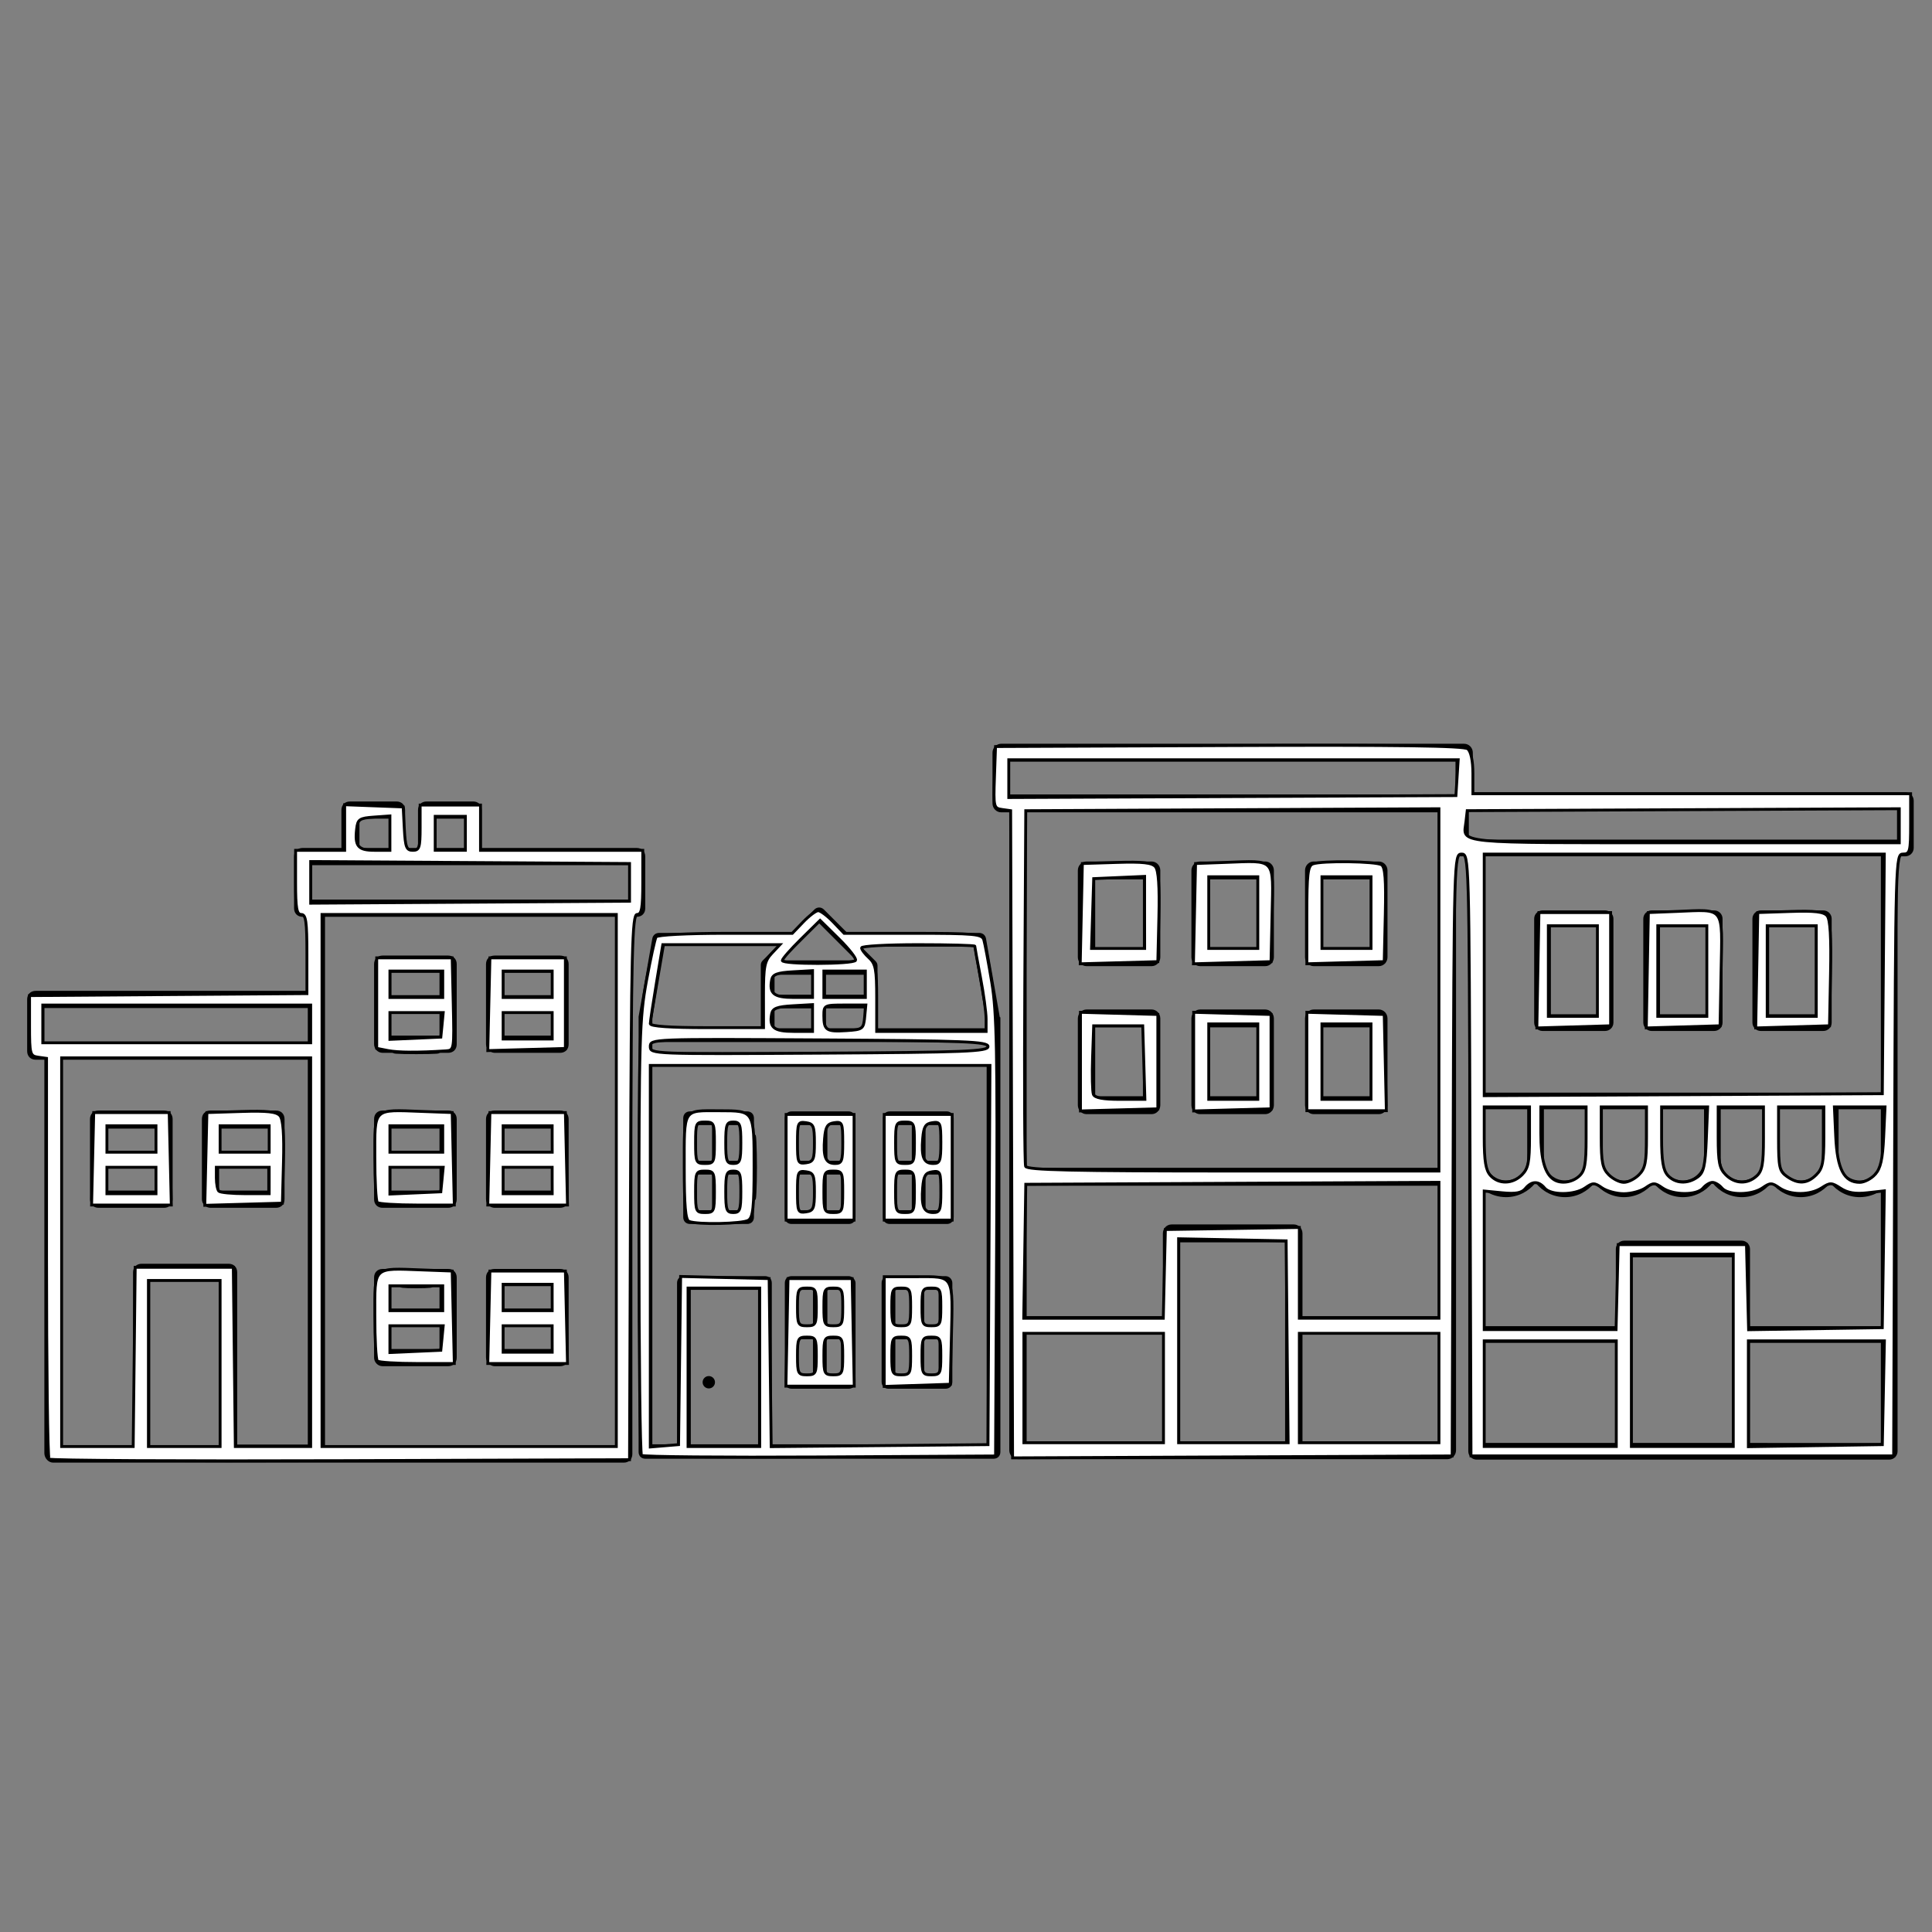 <?xml version="1.0" encoding="UTF-8" standalone="no"?>
<!-- Created with Inkscape (http://www.inkscape.org/) -->

<svg
   xmlns:dc="http://purl.org/dc/elements/1.1/"
   xmlns:cc="http://creativecommons.org/ns#"
   xmlns:rdf="http://www.w3.org/1999/02/22-rdf-syntax-ns#"
   xmlns:svg="http://www.w3.org/2000/svg"
   xmlns="http://www.w3.org/2000/svg"
   xmlns:sodipodi="http://sodipodi.sourceforge.net/DTD/sodipodi-0.dtd"
   xmlns:inkscape="http://www.inkscape.org/namespaces/inkscape"
   width="100px"
   height="100px"
   viewBox="0 0 100 100"
   version="1.1"
   id="SVGRoot"
   inkscape:version="0.92.3 (2405546, 2018-03-11)"
   sodipodi:docname="logo.svg"
   inkscape:export-filename="C:\Users\Blake\Desktop\build_a_better_lex\assets\img\logo.png"
   inkscape:export-xdpi="96"
   inkscape:export-ydpi="96">
  <rect x="0" y="0" width="100" height="100" fill="#808080" stroke="none"/>
  <sodipodi:namedview
     id="base"
     pagecolor="#ffffff"
     bordercolor="#666666"
     borderopacity="1.0"
     inkscape:pageopacity="0.0"
     inkscape:pageshadow="2"
     inkscape:zoom="5.12"
     inkscape:cx="32.877688"
     inkscape:cy="72.198794"
     inkscape:document-units="px"
     inkscape:current-layer="layer1"
     showgrid="false"
     inkscape:window-width="1920"
     inkscape:window-height="1017"
     inkscape:window-x="-8"
     inkscape:window-y="-8"
     inkscape:window-maximized="1"
     showguides="true"
     inkscape:snap-others="false"
     inkscape:snap-nodes="false" />
  <defs
     id="defs5091" />
  <g
     id="layer1"
     inkscape:groupmode="layer"
     inkscape:label="Layer 1">
    <g
       id="g5797"
       transform="translate(15.365,-10.175)">
      <path
         style="stroke-width:0.456"
         id="path4"
         d="m 40.873,60.183 h 3.37 c 0.248,0 0.449,-0.207 0.449,-0.463 v -4.491 c 0,-0.256 -0.201,-0.463 -0.449,-0.463 h -3.37 c -0.248,0 -0.449,0.207 -0.449,0.463 v 4.491 c 0,0.256 0.201,0.463 0.449,0.463 z m 0.449,-4.491 h 2.471 v 3.565 h -2.471 z"
         inkscape:connector-curvature="0" />
      <path
         style="stroke-width:0.456"
         id="path6"
         d="m 46.752,60.183 h 3.37 c 0.248,0 0.449,-0.207 0.449,-0.463 v -4.491 c 0,-0.256 -0.201,-0.463 -0.449,-0.463 h -3.37 c -0.248,0 -0.449,0.207 -0.449,0.463 v 4.491 c 0,0.256 0.201,0.463 0.449,0.463 z m 0.449,-4.491 h 2.471 v 3.565 h -2.471 z"
         inkscape:connector-curvature="0" />
      <path
         style="stroke-width:0.456"
         id="path8"
         d="m 52.632,60.183 h 3.37 c 0.248,0 0.449,-0.207 0.449,-0.463 v -4.491 c 0,-0.256 -0.201,-0.463 -0.449,-0.463 h -3.37 c -0.248,0 -0.449,0.207 -0.449,0.463 v 4.491 c 0,0.256 0.201,0.463 0.449,0.463 z m 0.449,-4.491 h 2.471 v 3.565 h -2.471 z"
         inkscape:connector-curvature="0" />
      <path
         style="stroke-width:0.456"
         id="path10"
         d="m 40.873,67.843 h 3.37 c 0.248,0 0.449,-0.207 0.449,-0.463 v -4.491 c 0,-0.256 -0.201,-0.463 -0.449,-0.463 h -3.37 c -0.248,0 -0.449,0.207 -0.449,0.463 v 4.491 c 0,0.256 0.201,0.463 0.449,0.463 z m 0.449,-4.491 h 2.471 v 3.565 h -2.471 z"
         inkscape:connector-curvature="0" />
      <path
         style="stroke-width:0.456"
         id="path12"
         d="m 46.752,67.843 h 3.37 c 0.248,0 0.449,-0.207 0.449,-0.463 v -4.491 c 0,-0.256 -0.201,-0.463 -0.449,-0.463 h -3.37 c -0.248,0 -0.449,0.207 -0.449,0.463 v 4.491 c 0,0.256 0.201,0.463 0.449,0.463 z m 0.449,-4.491 h 2.471 v 3.565 h -2.471 z"
         inkscape:connector-curvature="0" />
      <path
         style="stroke-width:0.456"
         id="path14"
         d="m 52.632,67.843 h 3.37 c 0.248,0 0.449,-0.207 0.449,-0.463 v -4.491 c 0,-0.256 -0.201,-0.463 -0.449,-0.463 h -3.37 c -0.248,0 -0.449,0.207 -0.449,0.463 v 4.491 c 0,0.256 0.201,0.463 0.449,0.463 z m 0.449,-4.491 h 2.471 v 3.565 h -2.471 z"
         inkscape:connector-curvature="0" />
      <path
         style="stroke-width:0.456"
         id="path16"
         d="M 60.42,48.672 H 36.455 c -0.248,0 -0.449,0.207 -0.449,0.463 v 2.623 c 0,0.256 0.201,0.463 0.449,0.463 h 0.42 v 33.019 c 0,0.256 0.201,0.463 0.449,0.463 h 22.226 c 0.248,0 0.449,-0.207 0.449,-0.463 v -33.019 h 0.42 c 0.248,0 0.449,-0.207 0.449,-0.463 v -2.623 c 0,-0.256 -0.201,-0.463 -0.449,-0.463 z m -23.516,0.926 h 23.067 v 1.697 H 36.904 Z m 22.197,28.699 h -7.05 v -4.282 c 0,-0.256 -0.201,-0.463 -0.449,-0.463 h -6.328 c -0.248,0 -0.449,0.207 -0.449,0.463 v 4.282 h -7.05 v -6.75 h 21.327 z m -7.949,6.48 H 45.723 V 74.478 H 51.152 Z M 37.774,79.223 h 7.05 v 5.555 h -7.05 z m 14.277,5.555 v -5.555 h 7.05 v 5.555 z m 7.05,-14.157 H 37.774 V 52.221 h 21.327 z"
         inkscape:connector-curvature="0" />
    </g>
    <g
       id="g5788"
       transform="matrix(0.858,0,0,0.858,-51.582,1.869)">
      <path
         style="stroke-width:0.519"
         id="path2"
         d="m 63.314,86.056 h 34.433 c 0.312,0 0.519,-0.208 0.519,-0.519 V 53.13 h 0.26 c 0.312,0 0.519,-0.208 0.519,-0.519 v -3.116 c 0,-0.312 -0.208,-0.519 -0.519,-0.519 h -9.348 v -2.285 c 0,-0.312 -0.208,-0.519 -0.519,-0.519 h -2.804 c -0.312,0 -0.519,0.208 -0.519,0.519 v 2.285 h -0.779 v -2.285 c 0,-0.312 -0.208,-0.519 -0.519,-0.519 h -2.804 c -0.312,0 -0.519,0.208 -0.519,0.519 v 2.285 h -2.337 c -0.312,0 -0.519,0.208 -0.519,0.519 v 3.116 c 0,0.312 0.208,0.519 0.519,0.519 h 0.26 v 4.466 H 62.276 c -0.312,0 -0.519,0.208 -0.519,0.519 v 3.116 c 0,0.312 0.208,0.519 0.519,0.519 h 0.519 v 23.734 c 0,0.312 0.26,0.571 0.519,0.571 z M 63.834,61.751 H 78.687 V 84.966 H 74.428 V 74.579 c 0,-0.312 -0.208,-0.519 -0.519,-0.519 H 68.664 c -0.312,0 -0.519,0.208 -0.519,0.519 v 10.439 h -4.311 z m 9.556,23.267 h -4.207 v -9.92 h 4.207 z M 86.425,47.209 h 1.766 v 1.766 h -1.766 z m -4.622,0 h 1.766 v 1.766 h -1.766 z m -2.856,2.804 h 19.112 v 2.077 H 78.947 Z m 18.281,3.116 V 85.018 H 79.726 V 53.13 Z m -34.433,5.505 H 78.687 v 2.077 H 62.795 Z"
         inkscape:connector-curvature="0" />
      <path
         style="stroke-width:0.519"
         id="path4-0"
         d="m 89.957,70.684 h 3.947 c 0.312,0 0.519,-0.208 0.519,-0.519 v -4.83 c 0,-0.312 -0.208,-0.519 -0.519,-0.519 h -3.947 c -0.312,0 -0.519,0.208 -0.519,0.519 v 4.83 c 0,0.312 0.26,0.519 0.519,0.519 z M 90.476,69.645 v -1.35 h 2.908 v 1.35 z m 2.96,-3.739 v 1.35 H 90.528 v -1.35 z"
         inkscape:connector-curvature="0" />
      <path
         style="stroke-width:0.519"
         id="path6-5"
         d="m 83.205,70.684 h 3.947 c 0.312,0 0.519,-0.208 0.519,-0.519 v -4.83 c 0,-0.312 -0.208,-0.519 -0.519,-0.519 h -3.947 c -0.312,0 -0.519,0.208 -0.519,0.519 v 4.83 c 0,0.312 0.208,0.519 0.519,0.519 z m 0.519,-1.039 v -1.35 h 2.908 v 1.35 z m 2.908,-3.739 v 1.35 h -2.908 v -1.35 z"
         inkscape:connector-curvature="0" />
      <path
         style="stroke-width:0.519"
         id="path8-5"
         d="m 89.957,80.24 h 3.947 c 0.312,0 0.519,-0.208 0.519,-0.519 v -4.83 c 0,-0.312 -0.208,-0.519 -0.519,-0.519 h -3.947 c -0.312,0 -0.519,0.208 -0.519,0.519 v 4.83 c 0,0.26 0.26,0.519 0.519,0.519 z M 90.476,79.201 v -1.35 h 2.908 v 1.35 z m 2.96,-3.791 v 1.35 H 90.528 v -1.35 z"
         inkscape:connector-curvature="0" />
      <path
         style="stroke-width:0.519"
         id="path10-1"
         d="m 83.205,80.24 h 3.947 c 0.312,0 0.519,-0.208 0.519,-0.519 v -4.83 c 0,-0.312 -0.208,-0.519 -0.519,-0.519 h -3.947 c -0.312,0 -0.519,0.208 -0.519,0.519 v 4.83 c 0,0.26 0.208,0.519 0.519,0.519 z m 0.519,-1.039 v -1.35 h 2.908 v 1.35 z m 2.908,-3.791 v 1.35 h -2.908 v -1.35 z"
         inkscape:connector-curvature="0" />
      <path
         style="stroke-width:0.519"
         id="path12-3"
         d="m 89.957,61.335 h 3.947 c 0.312,0 0.519,-0.208 0.519,-0.519 v -4.83 c 0,-0.312 -0.208,-0.519 -0.519,-0.519 h -3.947 c -0.312,0 -0.519,0.208 -0.519,0.519 v 4.83 c 0,0.26 0.26,0.519 0.519,0.519 z M 90.476,60.297 v -1.35 h 2.908 v 1.35 z m 2.96,-3.791 v 1.35 H 90.528 v -1.35 z"
         inkscape:connector-curvature="0" />
      <path
         style="stroke-width:0.519"
         id="path14-6"
         d="m 83.205,61.335 h 3.947 c 0.312,0 0.519,-0.208 0.519,-0.519 v -4.83 c 0,-0.312 -0.208,-0.519 -0.519,-0.519 h -3.947 c -0.312,0 -0.519,0.208 -0.519,0.519 v 4.83 c 0,0.26 0.208,0.519 0.519,0.519 z m 0.519,-1.039 v -1.35 h 2.908 v 1.35 z m 2.908,-3.791 v 1.35 h -2.908 v -1.35 z"
         inkscape:connector-curvature="0" />
      <path
         style="stroke-width:0.519"
         id="path16-8"
         d="m 72.818,70.684 h 3.947 c 0.312,0 0.519,-0.208 0.519,-0.519 v -4.83 c 0,-0.312 -0.208,-0.519 -0.519,-0.519 h -3.947 c -0.312,0 -0.519,0.208 -0.519,0.519 v 4.83 c 0,0.312 0.26,0.519 0.519,0.519 z m 0.519,-1.039 v -1.35 h 2.908 v 1.35 z m 2.96,-3.739 v 1.35 h -2.908 v -1.35 z"
         inkscape:connector-curvature="0" />
      <path
         style="stroke-width:0.519"
         id="path18"
         d="m 70.014,70.684 c 0.312,0 0.519,-0.208 0.519,-0.519 v -4.83 c 0,-0.312 -0.208,-0.519 -0.519,-0.519 H 66.067 c -0.312,0 -0.519,0.208 -0.519,0.519 v 4.83 c 0,0.312 0.208,0.519 0.519,0.519 z m -3.428,-1.039 v -1.35 h 2.908 v 1.35 z m 2.908,-3.739 v 1.35 h -2.908 v -1.35 z"
         inkscape:connector-curvature="0" />
    </g>
    <g
       id="g5807"
       transform="matrix(0.676,0,0,0.676,26.106,17.427)">
      <path
         style="stroke-width:0.526"
         id="path4-01"
         d="m 26.363,71.931 h -4.363 c -0.315,0 -0.526,0.21 -0.526,0.526 v 7.569 c 0,0.315 0.21,0.526 0.526,0.526 h 4.363 c 0.315,0 0.526,-0.21 0.526,-0.526 v -7.569 c 0,-0.263 -0.263,-0.526 -0.526,-0.526 z m -0.526,3.784 c -0.053,0 -0.053,0 0,0 h -1.104 v -2.733 h 1.104 z m -2.208,-2.733 v 2.733 h -1.156 v -2.733 z m -1.156,3.784 h 1.156 v 2.733 h -1.156 z m 2.208,2.733 v -2.733 h 1.051 c 0,0 0.053,0 0.053,0 v 2.733 z"
         inkscape:connector-curvature="0" />
      <path
         style="stroke-width:0.526"
         id="path6-7"
         d="m 33.774,71.931 h -4.363 c -0.315,0 -0.526,0.21 -0.526,0.526 v 7.569 c 0,0.315 0.21,0.526 0.526,0.526 h 4.363 c 0.315,0 0.526,-0.21 0.526,-0.526 v -7.569 c 0,-0.263 -0.21,-0.526 -0.526,-0.526 z m -2.681,7.569 h -1.156 v -2.733 h 1.156 z m 0,-3.784 h -1.156 v -2.733 h 1.156 z m 2.155,3.784 h -1.104 v -2.733 h 1.051 c 0,0 0.053,0 0.053,0 z m 0,-3.784 c 0,0 0,0 0,0 h -1.104 v -2.733 h 1.104 z"
         inkscape:connector-curvature="0" />
      <path
         style="stroke-width:0.526"
         id="path8-1"
         d="m 26.363,59.317 h -4.363 c -0.315,0 -0.526,0.21 -0.526,0.526 v 7.569 c 0,0.315 0.21,0.526 0.526,0.526 h 4.363 c 0.315,0 0.526,-0.21 0.526,-0.526 v -7.569 c 0,-0.315 -0.263,-0.526 -0.526,-0.526 z m -0.526,1.051 v 2.733 c 0,0 -0.053,0 -0.053,0 h -1.051 v -2.733 z m -2.208,0 v 2.733 h -1.156 v -2.733 z m -1.156,6.518 v -2.733 h 1.156 v 2.733 z m 2.208,0 v -2.733 h 1.051 c 0,0 0.053,0 0.053,0 v 2.733 z"
         inkscape:connector-curvature="0" />
      <path
         style="stroke-width:0.526"
         id="path10-7"
         d="m 18.584,59.317 h -4.363 c -0.315,0 -0.526,0.21 -0.526,0.526 v 7.569 c 0,0.315 0.21,0.526 0.526,0.526 h 4.363 c 0.315,0 0.526,-0.21 0.526,-0.526 v -7.569 c 0,-0.315 -0.21,-0.526 -0.526,-0.526 z m -0.526,3.784 c 0,0 0,0 0,0 h -1.104 v -2.733 h 1.104 z m -2.155,-2.733 v 2.733 h -1.156 v -2.733 z m -1.156,3.784 h 1.156 v 2.733 h -1.156 z m 2.208,2.733 v -2.733 h 1.051 c 0,0 0.053,0 0.053,0 v 2.733 z"
         inkscape:connector-curvature="0" />
      <path
         style="stroke-width:0.526"
         id="path12-6"
         d="m 33.879,59.317 h -4.363 c -0.315,0 -0.526,0.21 -0.526,0.526 v 7.569 c 0,0.315 0.21,0.526 0.526,0.526 h 4.363 c 0.315,0 0.526,-0.21 0.526,-0.526 v -7.569 c 0,-0.315 -0.263,-0.526 -0.526,-0.526 z m -0.526,3.784 c 0,0 -0.053,0 0,0 h -1.104 v -2.733 h 1.104 z m -2.155,-2.733 v 2.733 h -1.156 v -2.733 z m -1.156,3.784 h 1.156 v 2.733 h -1.156 z m 2.208,2.733 v -2.733 h 1.051 c 0,0 0.053,0 0.053,0 v 2.733 z"
         inkscape:connector-curvature="0" />
      <path
         style="stroke-width:0.526"
         id="path14-65"
         d="m 37.926,52.063 -1.051,-5.992 c -0.053,-0.263 -0.263,-0.42 -0.526,-0.42 h -10.092 l -1.787,-1.787 c -0.21,-0.21 -0.526,-0.21 -0.736,0 l -1.787,1.787 h -10.092 c -0.263,0 -0.473,0.158 -0.526,0.42 l -1.051,5.992 c 0,0.053 0,0.053 0,0.105 v 33.219 c 0,0.315 0.21,0.526 0.526,0.526 h 26.649 c 0.315,0 0.526,-0.21 0.526,-0.526 V 52.116 c -0.053,0 -0.053,-0.053 -0.053,-0.053 z m -13.824,-7.148 1.577,1.577 c 0,0 0,0 0,0 l 1.261,1.261 h -5.677 z m 0.526,5.466 v -1.524 h 2.891 v 1.524 z m 2.891,1.051 v 1.524 h -2.891 v -1.524 z m -6.833,-1.051 v -1.524 h 2.891 v 1.524 z m 2.891,1.051 v 1.524 h -2.891 v -1.524 z m -12.247,0.736 0.946,-5.519 h 8.62 l -1.104,1.104 c -0.105,0.105 -0.158,0.21 -0.158,0.368 v 4.783 h -8.305 z m 8.095,32.641 h -5.151 V 72.983 h 5.151 z m 17.45,0 H 20.476 V 72.457 c 0,-0.315 -0.21,-0.526 -0.526,-0.526 h -6.202 c -0.315,0 -0.526,0.21 -0.526,0.526 v 12.352 h -1.892 v -28.961 h 25.598 v 28.961 z m 0,-30.013 h -25.545 v -0.788 h 25.598 v 0.788 z m 0,-1.84 h -8.305 v -4.783 c 0,-0.158 -0.053,-0.263 -0.158,-0.368 l -1.104,-1.104 h 8.62 l 0.946,5.519 z"
         inkscape:connector-curvature="0" />
      <g
         id="g18"
         transform="matrix(0.526,0,0,0.526,-1.863,39.186)">
        <circle
           id="circle16"
           r="0.9"
           cy="77.7"
           cx="33.3" />
      </g>
    </g>
    <g
       id="g5777"
       transform="matrix(0.878,0,0,0.878,-23.067,-12.973)">
      <g
         id="g5813"
         transform="translate(13.57,0.445)">
        <path
           inkscape:connector-curvature="0"
           d="m 103.637,75.108 h 3.688 c 0.272,0 0.492,-0.22 0.492,-0.492 v -6.123 c 0,-0.272 -0.22,-0.492 -0.492,-0.492 h -3.688 c -0.272,0 -0.492,0.22 -0.492,0.492 v 6.123 c 0,0.272 0.22,0.492 0.492,0.492 z m 0.492,-6.123 h 2.704 v 5.14 h -2.704 z"
           id="path4-6"
           style="stroke-width:0.492" />
        <path
           inkscape:connector-curvature="0"
           d="m 110.07,75.108 h 3.688 c 0.272,0 0.492,-0.22 0.492,-0.492 v -6.123 c 0,-0.272 -0.22,-0.492 -0.492,-0.492 h -3.688 c -0.272,0 -0.492,0.22 -0.492,0.492 v 6.123 c 0,0.272 0.22,0.492 0.492,0.492 z m 0.492,-6.123 h 2.704 v 5.14 h -2.704 z"
           id="path6-3"
           style="stroke-width:0.492" />
        <path
           inkscape:connector-curvature="0"
           d="m 116.503,75.108 h 3.688 c 0.272,0 0.492,-0.22 0.492,-0.492 v -6.123 c 0,-0.272 -0.22,-0.492 -0.492,-0.492 h -3.688 c -0.272,0 -0.492,0.22 -0.492,0.492 v 6.123 c 0,0.272 0.22,0.492 0.492,0.492 z m 0.492,-6.123 h 2.704 v 5.14 h -2.704 z"
           id="path8-8"
           style="stroke-width:0.492" />
        <path
           inkscape:connector-curvature="0"
           d="m 98.801,64.811 h 0.46 v 35.076 c 0,0.272 0.22,0.492 0.492,0.492 h 24.322 c 0.272,0 0.492,-0.22 0.492,-0.492 V 64.811 h 0.46 c 0.272,0 0.492,-0.22 0.492,-0.492 v -2.787 c 0,-0.272 -0.22,-0.492 -0.492,-0.492 H 98.801 c -0.272,0 -0.492,0.22 -0.492,0.492 v 2.787 c 0,0.272 0.22,0.492 0.492,0.492 z m 24.782,27.7 h -7.715 v -4.548 c 0,-0.272 -0.22,-0.492 -0.492,-0.492 h -6.925 c -0.272,0 -0.492,0.22 -0.492,0.492 v 4.548 h -7.715 V 84.524 c 0.356,0.241 0.785,0.381 1.246,0.381 0.706,0 1.329,-0.336 1.737,-0.85 0.409,0.514 1.031,0.85 1.737,0.85 0.706,0 1.329,-0.336 1.737,-0.85 0.409,0.514 1.031,0.85 1.737,0.85 0.706,0 1.329,-0.336 1.737,-0.85 0.409,0.514 1.031,0.85 1.737,0.85 0.706,0 1.329,-0.336 1.737,-0.85 0.409,0.514 1.031,0.85 1.737,0.85 0.706,0 1.328,-0.336 1.737,-0.85 0.409,0.514 1.031,0.85 1.737,0.85 0.706,0 1.329,-0.336 1.737,-0.85 0.409,0.514 1.031,0.85 1.737,0.85 0.461,0 0.89,-0.141 1.246,-0.381 z m -8.698,6.884 h -5.942 V 88.454 h 5.942 z m 8.698,-16.72 c 0,0.687 -0.559,1.246 -1.246,1.246 -0.687,0 -1.246,-0.559 -1.246,-1.246 v -2.949 h 2.491 z m -3.475,0 c 0,0.687 -0.559,1.246 -1.246,1.246 -0.687,0 -1.246,-0.559 -1.246,-1.246 v -2.949 h 2.491 z m -3.475,0 c 0,0.687 -0.558,1.246 -1.245,1.246 -0.687,0 -1.246,-0.559 -1.246,-1.246 v -2.949 h 2.491 z m -3.474,0 c 0,0.687 -0.559,1.246 -1.246,1.246 -0.687,0 -1.246,-0.559 -1.246,-1.246 v -2.949 h 2.491 z m -3.475,0 c 0,0.687 -0.559,1.246 -1.246,1.246 -0.687,0 -1.245,-0.559 -1.245,-1.246 v -2.949 h 2.491 z m -3.474,0 c 0,0.687 -0.559,1.246 -1.246,1.246 -0.687,0 -1.246,-0.559 -1.246,-1.246 v -2.949 h 2.491 z m -3.475,0 c 0,0.687 -0.559,1.246 -1.246,1.246 -0.687,0 -1.246,-0.559 -1.246,-1.246 v -2.949 h 2.491 z m -2.491,10.819 h 7.715 v 5.901 h -7.715 z m 15.624,5.901 V 93.495 h 7.715 v 5.901 z m 7.715,-20.652 H 100.245 V 64.811 h 23.339 z M 99.293,62.024 H 124.535 v 1.803 H 99.293 Z"
           id="path10-2"
           style="stroke-width:0.492" />
      </g>
    </g>
    <path
       style="fill:#ffffff;stroke:#000000;stroke-width:0.148;stroke-linecap:round;stroke-linejoin:miter;stroke-miterlimit:4;stroke-dasharray:none;stroke-opacity:1;paint-order:fill markers stroke"
       d="M 2.54,75.524 C 2.468,75.451 2.409,70.755 2.409,65.087 V 54.781 L 1.969,54.719 C 1.556,54.66 1.53,54.566 1.53,53.094 v -1.562 L 8.708,51.48 15.886,51.429 v -2.048 c 0,-1.691 -0.051,-2.048 -0.293,-2.048 -0.237,0 -0.293,-0.315 -0.293,-1.66 v -1.66 h 1.27 1.27 v -1.18 -1.18 l 1.514,0.057 1.514,0.057 0.059,1.123 c 0.05,0.963 0.113,1.123 0.439,1.123 0.335,0 0.381,-0.14 0.381,-1.172 v -1.172 h 1.562 1.562 v 1.172 1.172 h 4.199 4.199 V 45.672 c 0,1.342 -0.056,1.66 -0.292,1.66 -0.256,0 -0.298,1.748 -0.342,14.111 l -0.05,14.111 -14.956,0.05 c -8.226,0.028 -15.016,-0.009 -15.088,-0.081 z m 4.406,-5.291 0.052,-4.639 h 2.539 2.539 l 0.052,4.639 0.052,4.639 h 1.95 1.95 V 64.813 54.754 H 9.636 3.19 v 10.059 10.059 h 1.852 1.852 z m 4.447,0.342 V 66.278 H 9.538 7.682 v 4.297 4.297 H 9.538 11.393 Z M 31.901,61.102 V 47.332 H 24.284 16.667 v 13.77 13.77 h 7.617 7.617 z M 16.081,52.997 V 52.02 H 9.147 2.214 v 0.977 0.977 H 9.147 16.081 Z M 32.585,45.672 v -0.977 l -8.252,-0.051 -8.252,-0.051 v 1.078 1.078 l 8.252,-0.051 8.252,-0.051 z M 20.182,43.122 v -0.89 l -0.83,0.06 c -0.749,0.054 -0.836,0.114 -0.893,0.614 -0.103,0.897 0.074,1.107 0.936,1.107 h 0.787 z m 3.906,0.011 v -0.879 h -0.781 -0.781 v 0.879 0.879 h 0.781 0.781 z"
       id="path5815"
       inkscape:connector-curvature="0" />
    <path
       style="fill:#ffffff;stroke:#000000;stroke-width:0.148;stroke-linecap:round;stroke-linejoin:miter;stroke-miterlimit:4;stroke-dasharray:none;stroke-opacity:1;paint-order:fill markers stroke"
       d="M 33.205,75.329 C 33.132,75.256 33.073,70.175 33.073,64.037 c 0,-10.273 0.031,-11.327 0.386,-13.259 0.212,-1.154 0.437,-2.182 0.5,-2.284 0.065,-0.105 1.613,-0.185 3.582,-0.185 h 3.468 l 0.561,-0.586 c 0.309,-0.322 0.66,-0.586 0.781,-0.586 0.121,0 0.472,0.264 0.781,0.586 l 0.561,0.586 h 3.564 c 3.224,0 3.573,0.033 3.667,0.342 0.057,0.188 0.241,1.177 0.41,2.197 0.259,1.566 0.298,3.621 0.252,13.184 L 51.53,75.36 42.434,75.411 c -5.003,0.028 -9.156,-0.009 -9.229,-0.081 z m 1.971,-4.907 0.053,-4.352 2.291,0.055 2.291,0.055 0.053,4.349 0.053,4.349 5.611,-0.052 5.611,-0.052 0.051,-9.814 0.051,-9.814 h -8.791 -8.791 v 9.875 9.875 l 0.732,-0.061 0.732,-0.061 z M 39.323,70.77 v -4.102 h -1.855 -1.855 v 4.102 4.102 H 37.468 39.323 Z M 51.139,54.168 c 0,-0.255 -1.124,-0.3 -8.74,-0.344 -8.656,-0.05 -8.74,-0.047 -8.74,0.344 0,0.391 0.084,0.394 8.74,0.344 7.616,-0.044 8.74,-0.089 8.74,-0.344 z m -9.082,-1.475 v -0.694 l -1.024,0.059 c -0.805,0.046 -1.038,0.135 -1.091,0.412 -0.136,0.716 0.112,0.916 1.132,0.916 h 0.983 z m 2.698,-0.039 0.061,-0.635 h -1.087 c -1.063,0 -1.087,0.012 -1.087,0.553 0,0.751 0.136,0.841 1.165,0.774 0.843,-0.055 0.889,-0.089 0.947,-0.693 z m 6.286,0.098 c -1.9e-5,-0.349 -0.132,-1.324 -0.293,-2.166 -0.161,-0.842 -0.293,-1.567 -0.293,-1.611 0,-0.044 -1.318,-0.08 -2.93,-0.08 -1.611,0 -2.93,0.074 -2.93,0.165 0,0.091 0.176,0.324 0.391,0.519 0.335,0.303 0.391,0.602 0.391,2.081 v 1.728 h 2.832 2.832 z M 39.518,51.495 c 0,-1.473 0.056,-1.756 0.425,-2.148 l 0.425,-0.452 h -3.031 -3.031 l -0.323,1.944 c -0.178,1.069 -0.323,2.036 -0.323,2.148 0,0.133 1.022,0.204 2.93,0.204 h 2.93 z m 2.539,-0.56 v -0.694 l -1.024,0.059 c -0.805,0.046 -1.038,0.135 -1.091,0.412 -0.136,0.716 0.112,0.916 1.132,0.916 h 0.983 z m 2.734,0.01 v -0.684 h -1.074 -1.074 v 0.684 0.684 h 1.074 1.074 z m -0.509,-1.237 c 0.055,-0.089 -0.335,-0.591 -0.867,-1.116 l -0.968,-0.953 -0.977,0.962 c -0.537,0.529 -0.977,1.031 -0.977,1.116 0,0.206 3.661,0.198 3.788,-0.009 z"
       id="path5817"
       inkscape:connector-curvature="0" />
    <path
       style="fill:#ffffff;stroke:#000000;stroke-width:0.148;stroke-linecap:round;stroke-linejoin:miter;stroke-miterlimit:4;stroke-dasharray:none;stroke-opacity:1;paint-order:fill markers stroke"
       d="m 52.361,58.711 -0.05,-16.75 -0.447,-0.063 c -0.43,-0.061 -0.445,-0.125 -0.391,-1.66 l 0.056,-1.597 12.088,-0.05 c 8.766,-0.036 12.161,0.01 12.354,0.17 0.164,0.136 0.266,0.623 0.266,1.271 V 41.082 H 87.565 98.893 v 1.562 c 0,1.431 -0.033,1.562 -0.389,1.562 -0.385,0 -0.39,0.163 -0.439,15.576 l -0.05,15.576 h -10.938 -10.938 l -0.05,-15.576 C 76.04,44.386 76.035,44.207 75.651,44.207 c -0.384,0 -0.389,0.178 -0.438,15.576 l -0.05,15.576 -11.376,0.05 -11.376,0.05 z m 31.298,13.426 V 69.403 H 80.241 76.823 v 2.734 2.734 h 3.418 3.418 z m 6.055,-2.246 v -4.98 h -2.637 -2.637 v 4.98 4.98 h 2.637 2.637 z m 7.769,2.197 0.054,-2.686 h -3.521 -3.521 v 2.739 2.739 l 3.467,-0.053 3.467,-0.053 z m -37.261,-0.244 v -2.832 h -3.613 -3.613 v 2.832 2.832 h 3.613 3.613 z m 6.4,-2.393 -0.052,-5.225 -2.783,-0.054 -2.783,-0.054 v 5.279 5.279 h 2.835 2.835 z m 7.858,2.393 v -2.832 h -3.613 -3.613 v 2.832 2.832 h 3.613 3.613 z m 9.222,-5.225 0.055,-2.197 h 3.32 3.32 l 0.055,2.202 0.055,2.202 3.46,-0.053 3.46,-0.053 0.053,-3.541 0.053,-3.541 -0.879,0.099 c -0.63,0.071 -1.023,0.005 -1.385,-0.232 -0.462,-0.303 -0.546,-0.305 -0.974,-0.025 -0.598,0.392 -1.638,0.393 -2.196,0.002 -0.393,-0.275 -0.475,-0.275 -0.868,0 -0.553,0.387 -1.787,0.394 -2.105,0.011 -0.134,-0.161 -0.353,-0.293 -0.488,-0.293 -0.135,0 -0.355,0.132 -0.488,0.293 -0.318,0.383 -1.552,0.376 -2.105,-0.011 -0.393,-0.275 -0.475,-0.275 -0.868,0 -0.239,0.167 -0.747,0.304 -1.128,0.304 -0.382,0 -0.89,-0.137 -1.128,-0.304 -0.393,-0.275 -0.475,-0.275 -0.868,0 -0.553,0.387 -1.787,0.394 -2.105,0.011 -0.315,-0.379 -0.668,-0.372 -0.994,0.021 -0.195,0.235 -0.494,0.291 -1.196,0.224 L 76.823,61.648 v 3.585 3.585 h 3.412 3.412 z m -23.437,-0.684 0.055,-2.295 3.467,-0.053 3.467,-0.053 v 2.348 2.348 h 3.613 3.613 V 64.714 61.196 l -10.693,0.051 -10.693,0.051 -0.053,3.467 -0.053,3.467 h 3.612 3.612 z m 18.512,-5.127 c 0.326,-0.326 0.391,-0.651 0.391,-1.953 v -1.562 H 77.995 76.823 v 1.596 c 0,1.211 0.078,1.682 0.323,1.953 0.424,0.469 1.142,0.454 1.63,-0.033 z m 2.963,0.067 c 0.292,-0.264 0.357,-0.622 0.357,-1.953 v -1.63 h -1.172 -1.172 v 1.38 c 0,1.327 0.208,2.072 0.664,2.377 0.363,0.242 0.948,0.166 1.323,-0.174 z m 3.092,-0.067 c 0.326,-0.326 0.391,-0.651 0.391,-1.953 v -1.562 h -1.172 -1.172 v 1.562 c 0,1.302 0.065,1.628 0.391,1.953 0.215,0.215 0.566,0.391 0.781,0.391 0.215,0 0.566,-0.176 0.781,-0.391 z m 3.039,0.113 c 0.313,-0.229 0.391,-0.569 0.448,-1.953 l 0.069,-1.676 h -1.192 -1.192 v 1.596 c 0,1.211 0.078,1.682 0.323,1.953 0.387,0.427 1.023,0.46 1.544,0.08 z m 3.049,-0.046 c 0.292,-0.264 0.357,-0.622 0.357,-1.953 V 57.293 H 90.104 88.932 v 1.562 c 0,1.302 0.065,1.628 0.391,1.953 0.475,0.475 1.116,0.502 1.596,0.067 z m 3.092,-0.067 c 0.326,-0.326 0.391,-0.651 0.391,-1.953 v -1.562 H 93.229 92.057 v 1.649 c 0,1.483 0.044,1.68 0.434,1.953 0.584,0.409 1.05,0.383 1.519,-0.087 z m 3.045,-0.02 c 0.283,-0.312 0.388,-0.78 0.442,-1.953 l 0.07,-1.543 h -1.311 -1.311 l 0.07,1.543 c 0.076,1.683 0.434,2.364 1.241,2.364 0.235,0 0.595,-0.185 0.799,-0.411 z M 74.479,51.237 V 41.86 l -10.693,0.051 -10.693,0.051 -0.051,9.082 c -0.028,4.995 -0.009,9.192 0.043,9.326 0.073,0.191 2.404,0.244 10.744,0.244 H 74.479 Z m 23.001,-0.828 0.052,-6.201 H 87.177 76.823 v 6.252 6.252 l 10.303,-0.051 10.303,-0.051 z m 0.827,-7.668 v -0.881 l -11.182,0.05 -11.182,0.05 -0.063,0.554 c -0.135,1.176 -0.848,1.107 11.288,1.107 h 11.139 z m -22.89,-2.489 0.06,-0.928 H 63.845 52.214 v 0.978 0.978 l 11.572,-0.05 11.572,-0.05 z"
       id="path5819"
       inkscape:connector-curvature="0" />
    <path
       style="fill:#ffffff;stroke:#000000;stroke-width:0.148;stroke-linecap:round;stroke-linejoin:miter;stroke-miterlimit:4;stroke-dasharray:none;stroke-opacity:1;paint-order:fill markers stroke"
       d="m 79.601,50.22 0.054,-2.986 h 1.855 1.855 v 2.93 2.93 l -1.909,0.056 -1.909,0.056 z m 3.081,0.042 v -2.344 h -1.27 -1.27 v 2.344 2.344 h 1.27 1.27 z"
       id="path5821"
       inkscape:connector-curvature="0" />
    <path
       style="fill:#ffffff;stroke:#000000;stroke-width:0.148;stroke-linecap:round;stroke-linejoin:miter;stroke-miterlimit:4;stroke-dasharray:none;stroke-opacity:1;paint-order:fill markers stroke"
       d="m 67.643,54.943 v -2.546 l 2.002,0.056 2.002,0.056 0.055,2.49 0.055,2.49 H 69.7 67.643 Z m 3.32,0.007 v -1.953 h -1.27 -1.27 v 1.953 1.953 h 1.27 1.27 z"
       id="path5823"
       inkscape:connector-curvature="0" />
    <path
       style="fill:#ffffff;stroke:#000000;stroke-width:0.148;stroke-linecap:round;stroke-linejoin:miter;stroke-miterlimit:4;stroke-dasharray:none;stroke-opacity:1;paint-order:fill markers stroke"
       d="m 67.643,47.36 c 0,-2.122 0.049,-2.544 0.309,-2.644 0.456,-0.175 3.264,-0.138 3.555,0.046 0.187,0.119 0.236,0.775 0.195,2.585 l -0.055,2.426 -2.002,0.056 -2.002,0.056 z M 70.964,47.235 v -1.855 h -1.27 -1.27 v 1.855 1.855 h 1.27 1.27 z"
       id="path5825"
       inkscape:connector-curvature="0" />
    <path
       style="fill:#ffffff;stroke:#000000;stroke-width:0.148;stroke-linecap:round;stroke-linejoin:miter;stroke-miterlimit:4;stroke-dasharray:none;stroke-opacity:1;paint-order:fill markers stroke"
       d="m 61.827,47.291 0.055,-2.595 1.562,-0.058 c 2.607,-0.097 2.463,-0.255 2.399,2.651 l -0.055,2.485 -2.008,0.056 -2.008,0.056 z M 65.104,47.235 v -1.855 h -1.27 -1.27 v 1.855 1.855 h 1.27 1.27 z"
       id="path5827"
       inkscape:connector-curvature="0" />
    <path
       style="fill:#ffffff;stroke:#000000;stroke-width:0.148;stroke-linecap:round;stroke-linejoin:miter;stroke-miterlimit:4;stroke-dasharray:none;stroke-opacity:1;paint-order:fill markers stroke"
       d="m 55.968,47.291 0.055,-2.595 1.777,-0.056 c 1.354,-0.042 1.832,0.011 2.008,0.223 0.157,0.189 0.214,1.023 0.176,2.595 l -0.055,2.316 -2.008,0.056 -2.008,0.056 z m 3.277,-0.065 v -1.864 l -1.318,0.058 -1.318,0.058 -0.056,1.807 -0.056,1.807 h 1.375 1.375 z"
       id="path5829"
       inkscape:connector-curvature="0" />
    <path
       style="fill:#ffffff;stroke:#000000;stroke-width:0.148;stroke-linecap:round;stroke-linejoin:miter;stroke-miterlimit:4;stroke-dasharray:none;stroke-opacity:1;paint-order:fill markers stroke"
       d="m 55.925,54.95 v -2.553 l 2.002,0.056 2.002,0.056 v 2.441 2.441 l -2.002,0.056 -2.002,0.056 z m 3.279,0.049 -0.056,-1.904 h -1.27 -1.27 l -0.057,1.644 c -0.031,0.904 -0.012,1.761 0.043,1.904 0.069,0.18 0.494,0.26 1.383,0.26 h 1.283 z"
       id="path5831"
       inkscape:connector-curvature="0" />
    <path
       style="fill:#ffffff;stroke:#000000;stroke-width:0.148;stroke-linecap:round;stroke-linejoin:miter;stroke-miterlimit:4;stroke-dasharray:none;stroke-opacity:1;paint-order:fill markers stroke"
       d="m 61.784,54.95 v -2.553 l 2.002,0.056 2.002,0.056 v 2.441 2.441 l -2.002,0.056 -2.002,0.056 z m 3.32,0 v -1.953 h -1.27 -1.27 v 1.953 1.953 h 1.27 1.27 z"
       id="path5833"
       inkscape:connector-curvature="0" />
    <path
       style="fill:#ffffff;stroke:#000000;stroke-width:0.148;stroke-linecap:round;stroke-linejoin:miter;stroke-miterlimit:4;stroke-dasharray:none;stroke-opacity:1;paint-order:fill markers stroke"
       d="M 40.69,60.418 V 57.684 H 42.448 44.206 v 2.734 2.734 H 42.448 40.69 Z m 1.465,1.27 c 0,-0.864 -0.051,-0.984 -0.439,-1.039 -0.411,-0.058 -0.439,0.009 -0.439,1.039 0,1.03 0.028,1.097 0.439,1.039 0.389,-0.055 0.439,-0.175 0.439,-1.039 z m 1.465,0 c 0,-1.016 -0.027,-1.074 -0.488,-1.074 -0.462,0 -0.488,0.059 -0.488,1.074 0,1.016 0.027,1.074 0.488,1.074 0.462,0 0.488,-0.059 0.488,-1.074 z m -1.465,-2.539 c 0,-0.864 -0.051,-0.984 -0.439,-1.039 -0.411,-0.058 -0.439,0.009 -0.439,1.039 0,1.03 0.028,1.097 0.439,1.039 0.389,-0.055 0.439,-0.175 0.439,-1.039 z m 1.465,-0.014 c 0,-1.016 -0.029,-1.084 -0.439,-1.025 -0.356,0.051 -0.451,0.206 -0.501,0.815 -0.08,0.975 0.055,1.298 0.544,1.298 0.351,0 0.397,-0.125 0.397,-1.088 z"
       id="path5835"
       inkscape:connector-curvature="0" />
    <path
       style="fill:#ffffff;stroke:#000000;stroke-width:0.148;stroke-linecap:round;stroke-linejoin:miter;stroke-miterlimit:4;stroke-dasharray:none;stroke-opacity:1;paint-order:fill markers stroke"
       d="m 39.009,60.418 c 0,-1.45 0.031,-2.043 0.068,-1.318 0.038,0.725 0.038,1.912 0,2.637 -0.038,0.725 -0.068,0.132 -0.068,-1.318 z"
       id="path5837"
       inkscape:connector-curvature="0" />
    <path
       style="fill:#ffffff;stroke:#000000;stroke-width:0.148;stroke-linecap:round;stroke-linejoin:miter;stroke-miterlimit:4;stroke-dasharray:none;stroke-opacity:1;paint-order:fill markers stroke"
       d="m 35.661,63.219 c -0.179,-0.072 -0.244,-0.821 -0.244,-2.796 0,-3.085 -0.093,-2.936 1.823,-2.931 1.814,0.004 1.791,-0.034 1.791,2.927 0,2.057 -0.057,2.589 -0.293,2.739 -0.301,0.191 -2.641,0.238 -3.076,0.062 z m 1.318,-1.531 c 0,-1.016 -0.027,-1.074 -0.488,-1.074 -0.462,0 -0.488,0.059 -0.488,1.074 0,1.016 0.027,1.074 0.488,1.074 0.462,0 0.488,-0.059 0.488,-1.074 z m 1.367,0 c 0,-0.944 -0.047,-1.074 -0.391,-1.074 -0.343,0 -0.391,0.13 -0.391,1.074 0,0.944 0.047,1.074 0.391,1.074 0.343,0 0.391,-0.13 0.391,-1.074 z M 36.979,59.149 c 0,-1.016 -0.027,-1.074 -0.488,-1.074 -0.462,0 -0.488,0.059 -0.488,1.074 0,1.016 0.027,1.074 0.488,1.074 0.462,0 0.488,-0.059 0.488,-1.074 z m 1.367,0 c 0,-0.944 -0.047,-1.074 -0.391,-1.074 -0.343,0 -0.391,0.13 -0.391,1.074 0,0.944 0.047,1.074 0.391,1.074 0.343,0 0.391,-0.13 0.391,-1.074 z"
       id="path5839"
       inkscape:connector-curvature="0" />
    <path
       style="fill:#ffffff;stroke:#000000;stroke-width:0.148;stroke-linecap:round;stroke-linejoin:miter;stroke-miterlimit:4;stroke-dasharray:none;stroke-opacity:1;paint-order:fill markers stroke"
       d="m 40.734,68.963 0.054,-2.783 H 42.448 44.108 l 0.054,2.783 0.054,2.783 H 42.448 40.679 Z m 1.519,1.221 c 0,-0.911 -0.033,-0.977 -0.488,-0.977 -0.456,0 -0.488,0.065 -0.488,0.977 0,0.911 0.033,0.977 0.488,0.977 0.456,0 0.488,-0.065 0.488,-0.977 z m 1.367,0 c 0,-0.911 -0.033,-0.977 -0.488,-0.977 -0.456,0 -0.488,0.065 -0.488,0.977 0,0.911 0.033,0.977 0.488,0.977 0.456,0 0.488,-0.065 0.488,-0.977 z m -1.367,-2.539 c 0,-0.911 -0.033,-0.977 -0.488,-0.977 -0.456,0 -0.488,0.065 -0.488,0.977 0,0.911 0.033,0.977 0.488,0.977 0.456,0 0.488,-0.065 0.488,-0.977 z m 1.367,0 c 0,-0.911 -0.033,-0.977 -0.488,-0.977 -0.456,0 -0.488,0.065 -0.488,0.977 0,0.911 0.033,0.977 0.488,0.977 0.456,0 0.488,-0.065 0.488,-0.977 z"
       id="path5841"
       inkscape:connector-curvature="0" />
    <path
       style="fill:#ffffff;stroke:#000000;stroke-width:0.148;stroke-linecap:round;stroke-linejoin:miter;stroke-miterlimit:4;stroke-dasharray:none;stroke-opacity:1;paint-order:fill markers stroke"
       d="m 45.768,60.418 v -2.734 h 1.758 1.758 v 2.734 2.734 h -1.758 -1.758 z m 1.562,1.27 c 0,-1.016 -0.027,-1.074 -0.488,-1.074 -0.462,0 -0.488,0.059 -0.488,1.074 0,1.016 0.027,1.074 0.488,1.074 0.462,0 0.488,-0.059 0.488,-1.074 z M 48.698,61.674 c 0,-1.016 -0.029,-1.084 -0.439,-1.025 -0.356,0.051 -0.451,0.206 -0.501,0.815 -0.08,0.975 0.055,1.298 0.544,1.298 0.351,0 0.397,-0.125 0.397,-1.088 z m -1.367,-2.525 c 0,-1.016 -0.027,-1.074 -0.488,-1.074 -0.462,0 -0.488,0.059 -0.488,1.074 0,1.016 0.027,1.074 0.488,1.074 0.462,0 0.488,-0.059 0.488,-1.074 z M 48.698,59.135 c 0,-1.016 -0.029,-1.084 -0.439,-1.025 -0.356,0.051 -0.451,0.206 -0.501,0.815 -0.08,0.975 0.055,1.298 0.544,1.298 0.351,0 0.397,-0.125 0.397,-1.088 z"
       id="path5843"
       inkscape:connector-curvature="0" />
    <path
       style="fill:#ffffff;stroke:#000000;stroke-width:0.148;stroke-linecap:round;stroke-linejoin:miter;stroke-miterlimit:4;stroke-dasharray:none;stroke-opacity:1;paint-order:fill markers stroke"
       d="m 45.768,68.922 v -2.84 h 1.656 c 1.991,0 1.9,-0.162 1.818,3.223 l -0.057,2.344 -1.709,0.056 -1.709,0.056 z m 1.367,1.262 c 0,-0.911 -0.033,-0.977 -0.488,-0.977 -0.456,0 -0.488,0.065 -0.488,0.977 0,0.911 0.033,0.977 0.488,0.977 0.456,0 0.488,-0.065 0.488,-0.977 z m 1.562,0 c 0,-0.911 -0.033,-0.977 -0.488,-0.977 -0.456,0 -0.488,0.065 -0.488,0.977 0,0.911 0.033,0.977 0.488,0.977 0.456,0 0.488,-0.065 0.488,-0.977 z m -1.562,-2.539 c 0,-0.911 -0.033,-0.977 -0.488,-0.977 -0.456,0 -0.488,0.065 -0.488,0.977 0,0.911 0.033,0.977 0.488,0.977 0.456,0 0.488,-0.065 0.488,-0.977 z m 1.562,0 c 0,-0.911 -0.033,-0.977 -0.488,-0.977 -0.456,0 -0.488,0.065 -0.488,0.977 0,0.911 0.033,0.977 0.488,0.977 0.456,0 0.488,-0.065 0.488,-0.977 z"
       id="path5845"
       inkscape:connector-curvature="0" />
    <path
       style="fill:#ffffff;stroke:#000000;stroke-width:0.148;stroke-linecap:round;stroke-linejoin:miter;stroke-miterlimit:4;stroke-dasharray:none;stroke-opacity:1;paint-order:fill markers stroke"
       d="m 25.303,51.978 0.055,-2.399 h 1.953 1.953 v 2.344 2.344 l -2.008,0.056 -2.008,0.056 z m 3.278,1.116 V 52.411 H 27.311 26.042 v 0.684 0.684 h 1.27 1.27 z m 0,-2.148 V 50.262 H 27.311 26.042 v 0.684 0.684 h 1.27 1.27 z"
       id="path5847"
       inkscape:connector-curvature="0" />
    <path
       style="fill:#ffffff;stroke:#000000;stroke-width:0.148;stroke-linecap:round;stroke-linejoin:miter;stroke-miterlimit:4;stroke-dasharray:none;stroke-opacity:1;paint-order:fill markers stroke"
       d="m 20.622,54.415 c 0.51,-0.04 1.345,-0.04 1.855,0 0.51,0.04 0.093,0.073 -0.928,0.073 -1.021,0 -1.438,-0.033 -0.928,-0.073 z"
       id="path5849"
       inkscape:connector-curvature="0" />
    <path
       style="fill:#ffffff;stroke:#000000;stroke-width:0.148;stroke-linecap:round;stroke-linejoin:miter;stroke-miterlimit:4;stroke-dasharray:none;stroke-opacity:1;paint-order:fill markers stroke"
       d="M 20.085,54.377 19.499,54.262 V 51.92 49.579 h 1.953 1.953 l 0.055,2.393 c 0.054,2.369 0.051,2.393 -0.391,2.421 -1.405,0.091 -2.468,0.085 -2.985,-0.016 z m 2.796,-1.331 0.061,-0.635 h -1.38 -1.38 v 0.693 0.693 l 1.318,-0.058 1.318,-0.058 z m 0.036,-2.1 V 50.262 H 21.55 20.182 v 0.684 0.684 h 1.367 1.367 z"
       id="path5851"
       inkscape:connector-curvature="0" />
    <path
       style="fill:#ffffff;stroke:#000000;stroke-width:0.148;stroke-linecap:round;stroke-linejoin:miter;stroke-miterlimit:4;stroke-dasharray:none;stroke-opacity:1;paint-order:fill markers stroke"
       d="m 19.531,62.241 c -0.072,-0.072 -0.13,-1.125 -0.13,-2.34 0,-2.585 -0.121,-2.468 2.442,-2.373 l 1.562,0.058 0.055,2.393 0.055,2.393 h -1.927 c -1.06,0 -1.985,-0.059 -2.057,-0.13 z m 3.349,-1.188 0.061,-0.635 h -1.38 -1.38 v 0.693 0.693 l 1.318,-0.058 1.318,-0.058 z m 0.036,-2.1 V 58.27 H 21.55 20.182 v 0.684 0.684 h 1.367 1.367 z"
       id="path5853"
       inkscape:connector-curvature="0" />
    <path
       style="fill:#ffffff;stroke:#000000;stroke-width:0.148;stroke-linecap:round;stroke-linejoin:miter;stroke-miterlimit:4;stroke-dasharray:none;stroke-opacity:1;paint-order:fill markers stroke"
       d="m 20.915,66.527 c 0.349,-0.043 0.92,-0.043 1.27,0 0.349,0.043 0.063,0.079 -0.635,0.079 -0.698,0 -0.984,-0.035 -0.635,-0.079 z"
       id="path5855"
       inkscape:connector-curvature="0" />
    <path
       style="fill:#ffffff;stroke:#000000;stroke-width:0.148;stroke-linecap:round;stroke-linejoin:miter;stroke-miterlimit:4;stroke-dasharray:none;stroke-opacity:1;paint-order:fill markers stroke"
       d="m 19.531,70.444 c -0.072,-0.072 -0.13,-1.125 -0.13,-2.34 0,-2.585 -0.121,-2.468 2.442,-2.373 l 1.562,0.058 0.055,2.393 0.055,2.393 h -1.927 c -1.06,0 -1.985,-0.059 -2.057,-0.13 z m 3.349,-1.188 0.061,-0.635 h -1.38 -1.38 v 0.693 0.693 l 1.318,-0.058 1.318,-0.058 z m 0.036,-2.059 V 66.554 H 21.55 20.182 v 0.643 0.643 h 1.367 1.367 z"
       id="path5857"
       inkscape:connector-curvature="0" />
    <path
       style="fill:#ffffff;stroke:#000000;stroke-width:0.148;stroke-linecap:round;stroke-linejoin:miter;stroke-miterlimit:4;stroke-dasharray:none;stroke-opacity:1;paint-order:fill markers stroke"
       d="m 25.303,68.182 0.055,-2.393 h 1.953 1.953 l 0.055,2.393 0.055,2.393 h -2.063 -2.063 z m 3.277,1.123 V 68.622 H 27.311 26.042 v 0.684 0.684 h 1.27 1.27 z m 0,-2.148 V 66.473 H 27.311 26.042 v 0.684 0.684 h 1.27 1.27 z"
       id="path5859"
       inkscape:connector-curvature="0" />
    <path
       style="fill:#ffffff;stroke:#000000;stroke-width:0.148;stroke-linecap:round;stroke-linejoin:miter;stroke-miterlimit:4;stroke-dasharray:none;stroke-opacity:1;paint-order:fill markers stroke"
       d="m 25.303,59.979 0.055,-2.393 h 1.953 1.953 l 0.055,2.393 0.055,2.393 h -2.063 -2.063 z m 3.277,1.123 V 60.418 H 27.311 26.042 v 0.684 0.684 h 1.27 1.27 z m 0,-2.148 V 58.27 H 27.311 26.042 v 0.684 0.684 h 1.27 1.27 z"
       id="path5861"
       inkscape:connector-curvature="0" />
    <path
       style="fill:#ffffff;stroke:#000000;stroke-width:0.148;stroke-linecap:round;stroke-linejoin:miter;stroke-miterlimit:4;stroke-dasharray:none;stroke-opacity:1;paint-order:fill markers stroke"
       d="m 4.796,59.979 0.055,-2.393 h 1.953 1.953 l 0.055,2.393 0.055,2.393 H 6.803 4.741 Z m 3.277,1.123 V 60.418 H 6.803 5.534 v 0.684 0.684 h 1.27 1.27 z m 0,-2.148 V 58.27 H 6.803 5.534 v 0.684 0.684 h 1.27 1.27 z"
       id="path5863"
       inkscape:connector-curvature="0" />
    <path
       style="fill:#ffffff;stroke:#000000;stroke-width:0.148;stroke-linecap:round;stroke-linejoin:miter;stroke-miterlimit:4;stroke-dasharray:none;stroke-opacity:1;paint-order:fill markers stroke"
       d="m 10.655,59.986 0.055,-2.399 1.777,-0.056 c 1.355,-0.043 1.832,0.011 2.009,0.224 0.156,0.188 0.214,0.975 0.176,2.4 l -0.056,2.12 -2.008,0.056 -2.008,0.056 z m 3.278,1.116 V 60.418 H 12.565 11.198 v 0.553 c 0,0.304 0.059,0.612 0.13,0.684 0.072,0.072 0.687,0.13 1.367,0.13 h 1.237 z m 0,-2.148 v -0.684 h -1.27 -1.27 v 0.684 0.684 h 1.27 1.27 z"
       id="path5865"
       inkscape:connector-curvature="0" />
    <path
       style="fill:#ffffff;stroke:#000000;stroke-width:0.148;stroke-linecap:round;stroke-linejoin:miter;stroke-miterlimit:4;stroke-dasharray:none;stroke-opacity:1;paint-order:fill markers stroke"
       d="m 85.265,50.22 0.054,-2.986 1.463,-0.058 c 2.521,-0.101 2.365,-0.306 2.302,3.042 l -0.054,2.876 -1.909,0.056 -1.909,0.056 z m 3.081,0.042 v -2.344 h -1.27 -1.27 v 2.344 2.344 h 1.27 1.27 z"
       id="path5867"
       inkscape:connector-curvature="0" />
    <path
       style="fill:#ffffff;stroke:#000000;stroke-width:0.148;stroke-linecap:round;stroke-linejoin:miter;stroke-miterlimit:4;stroke-dasharray:none;stroke-opacity:1;paint-order:fill markers stroke"
       d="m 90.929,50.22 0.054,-2.986 1.679,-0.056 c 1.268,-0.042 1.736,0.012 1.91,0.222 0.159,0.192 0.214,1.117 0.176,2.986 l -0.054,2.708 -1.909,0.056 -1.909,0.056 z m 3.081,0.042 v -2.344 h -1.27 -1.27 v 2.344 2.344 h 1.27 1.27 z"
       id="path5869"
       inkscape:connector-curvature="0" />
  </g>
</svg>
